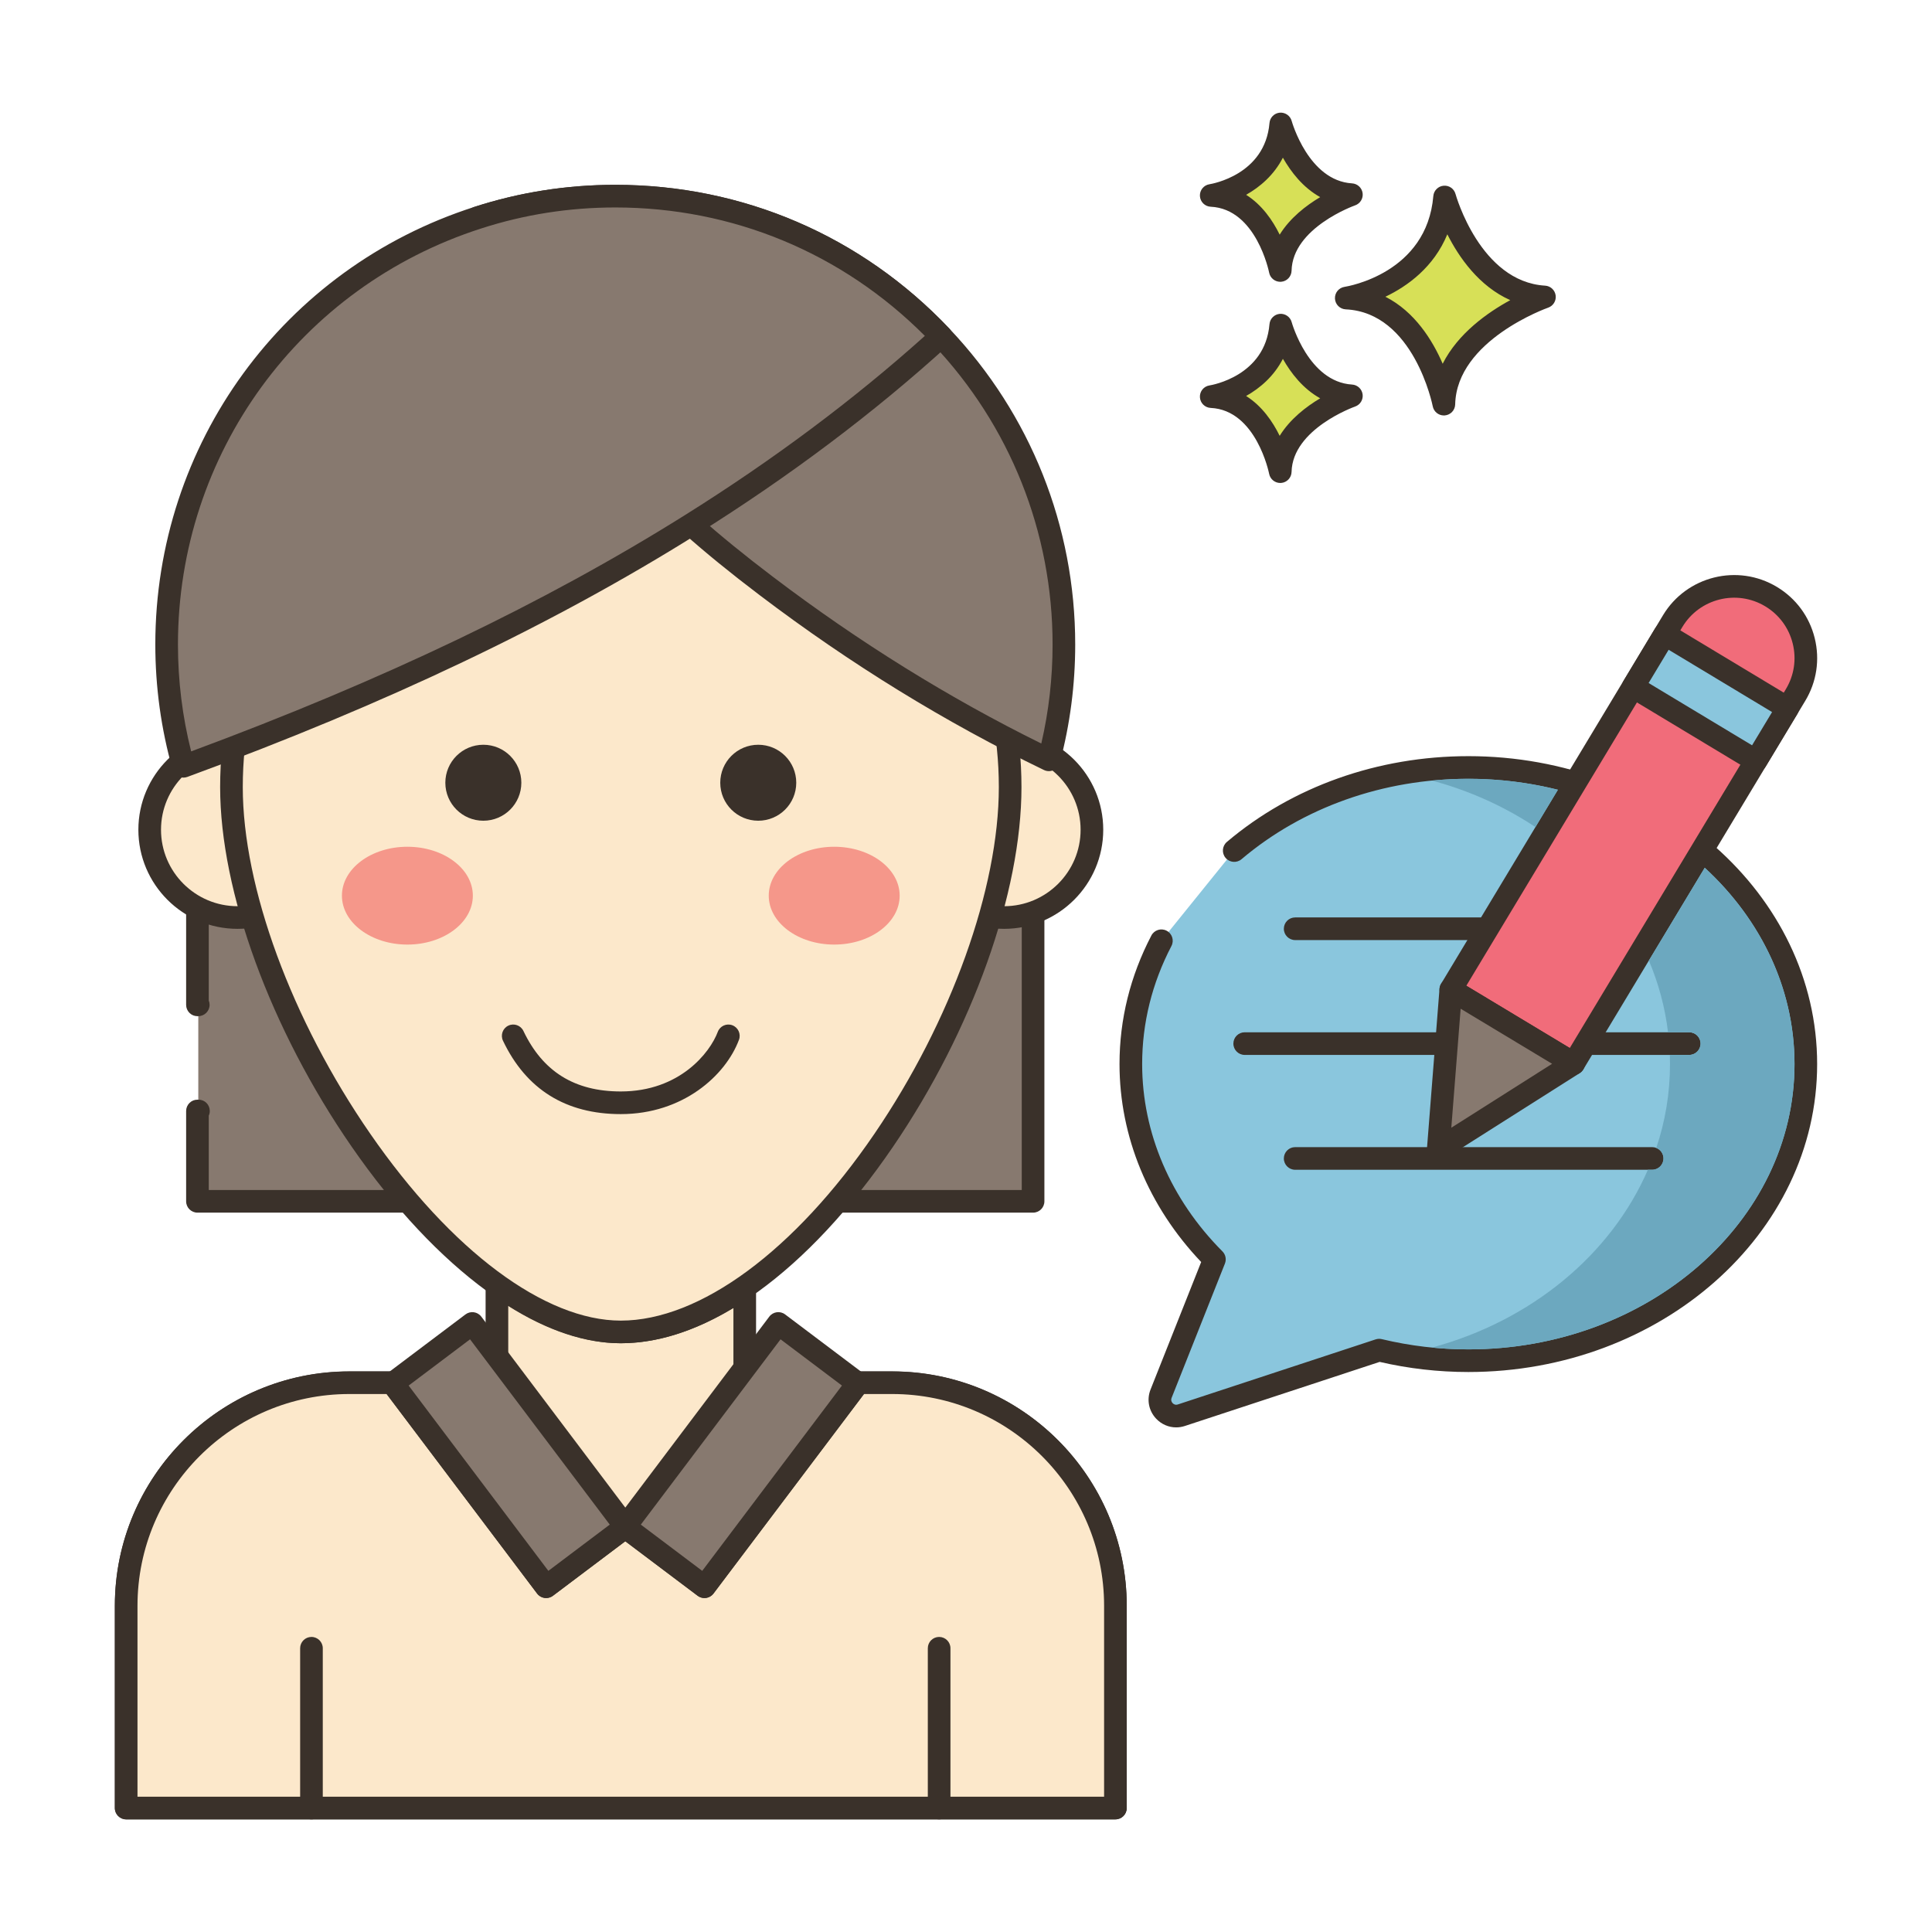 <svg id="Layer_1" enable-background="new 0 0 256 256" height="512" viewBox="0 0 256 256" width="512" xmlns="http://www.w3.org/2000/svg"><path d="m26.163 81.468v51.682c.038 0 .073-.005.111-.005v14.071c-.038 0-.073-.005-.111-.005v11.97h110.724v-77.713z" fill="#87796f"/><path d="m136.887 79.968h-110.724c-.828 0-1.5.671-1.5 1.5v51.682c0 .401.161.786.446 1.067.286.282.646.431 1.073.433l.091-.005c.828 0 1.5-.671 1.5-1.5 0-.2-.039-.391-.11-.566v-49.61h107.724v74.712h-107.724v-9.853c.086-.187.134-.394.134-.611 0-.829-.648-1.5-1.477-1.5-.028-.002-.108-.006-.138-.006-.428.004-.787.15-1.073.433-.285.282-.446.666-.446 1.067v11.97c0 .829.672 1.5 1.5 1.5h110.724c.828 0 1.5-.671 1.5-1.5v-77.713c0-.828-.672-1.5-1.5-1.5z" fill="#3a312a"/><path d="m191.418 26.102c-.974 11.564-13.031 13.39-13.031 13.39 10.352.487 12.932 14.059 12.932 14.059.221-9.677 13.328-14.202 13.328-14.202-9.819-.588-13.229-13.247-13.229-13.247z" fill="#d7e057"/><path d="m204.736 37.851c-8.609-.515-11.839-12.025-11.87-12.141-.191-.702-.848-1.168-1.584-1.101-.725.066-1.298.642-1.359 1.367-.859 10.215-11.319 11.963-11.761 12.033-.763.115-1.313.79-1.273 1.561.04.77.657 1.384 1.428 1.421 9.033.425 11.505 12.718 11.528 12.842.138.711.76 1.217 1.473 1.217.042 0 .084-.002.126-.005.765-.064 1.357-.693 1.375-1.459.194-8.509 12.198-12.777 12.319-12.819.675-.235 1.092-.914.994-1.623s-.682-1.25-1.396-1.293zm-13.573 10.347c-1.357-3.13-3.71-6.908-7.591-8.878 2.933-1.404 6.413-3.914 8.206-8.274 1.552 3.071 4.202 6.881 8.339 8.724-3.009 1.64-6.927 4.406-8.954 8.428z" fill="#3a312a"/><path d="m169.708 43.083c-.689 8.179-9.217 9.471-9.217 9.471 7.322.344 9.147 9.944 9.147 9.944.156-6.844 9.427-10.045 9.427-10.045-6.945-.416-9.357-9.37-9.357-9.37z" fill="#d7e057"/><path d="m179.155 50.955c-5.771-.345-7.978-8.186-8-8.265-.189-.702-.86-1.163-1.581-1.102-.726.065-1.3.643-1.361 1.368-.578 6.871-7.65 8.067-7.946 8.114-.763.115-1.313.79-1.273 1.561.04.77.657 1.384 1.428 1.421 6.039.284 7.728 8.643 7.743 8.725.136.712.759 1.22 1.473 1.22.041 0 .083-.001.125-.005.765-.063 1.358-.694 1.376-1.461.13-5.708 8.336-8.633 8.417-8.661.677-.234 1.094-.913.997-1.622-.099-.709-.684-1.25-1.398-1.293zm-9.591 6.795c-.924-1.886-2.34-3.948-4.449-5.281 1.857-1.041 3.699-2.63 4.873-4.917 1.058 1.874 2.656 3.956 4.945 5.225-1.851 1.101-3.992 2.741-5.369 4.973z" fill="#3a312a"/><path d="m169.708 16.425c-.689 8.179-9.217 9.471-9.217 9.471 7.322.344 9.147 9.944 9.147 9.944.156-6.845 9.427-10.045 9.427-10.045-6.945-.416-9.357-9.37-9.357-9.37z" fill="#d7e057"/><path d="m179.155 24.297c-5.771-.345-7.978-8.186-8-8.265-.189-.702-.86-1.162-1.581-1.102-.726.065-1.3.643-1.361 1.368-.578 6.871-7.65 8.067-7.946 8.114-.763.115-1.313.79-1.273 1.561.04.77.657 1.384 1.428 1.421 6.039.284 7.728 8.644 7.743 8.726.136.712.759 1.22 1.473 1.22.041 0 .083-.001.125-.005.765-.063 1.358-.694 1.376-1.461.13-5.708 8.336-8.633 8.417-8.662.677-.234 1.094-.913.997-1.622-.099-.709-.684-1.25-1.398-1.293zm-9.591 6.796c-.924-1.886-2.341-3.948-4.449-5.281 1.856-1.041 3.699-2.63 4.873-4.917 1.058 1.874 2.656 3.956 4.945 5.225-1.851 1.101-3.992 2.74-5.369 4.973z" fill="#3a312a"/><path d="m194.561 101.695c-12.051 0-22.981 4.197-31.022 11.008l-9.648 11.952c-2.594 4.977-4.051 10.508-4.051 16.341 0 9.912 4.185 18.961 11.075 25.875l-7.066 17.797c-.678 1.706.945 3.428 2.69 2.854l26.205-8.621c3.766.905 7.725 1.397 11.818 1.397 24.699 0 44.721-17.596 44.721-39.302-.001-21.705-20.023-39.301-44.722-39.301z" fill="#8ac6dd"/><g fill="#3a312a"><path d="m194.562 100.195c-11.979 0-23.34 4.036-31.992 11.364-.632.535-.71 1.482-.175 2.114.536.633 1.481.711 2.114.175 8.11-6.87 18.783-10.653 30.053-10.653 23.832 0 43.221 16.958 43.221 37.802s-19.389 37.801-43.221 37.801c-3.865 0-7.724-.456-11.467-1.355-.271-.065-.554-.054-.819.034l-26.205 8.621c-.351.115-.584-.06-.693-.176-.107-.115-.269-.358-.133-.7l7.065-17.797c.22-.556.09-1.189-.332-1.612-6.859-6.884-10.637-15.697-10.637-24.816 0-5.441 1.306-10.706 3.881-15.648.383-.735.098-1.641-.637-2.023-.735-.384-1.641-.098-2.023.637-2.801 5.375-4.221 11.106-4.221 17.035 0 9.607 3.835 18.882 10.821 26.225l-6.707 16.893c-.53 1.336-.248 2.817.738 3.864.709.753 1.664 1.157 2.653 1.157.386 0 .777-.062 1.161-.188l25.804-8.489c3.841.889 7.792 1.34 11.75 1.34 25.486 0 46.221-18.303 46.221-40.801 0-22.5-20.734-40.804-46.22-40.804z"/><path d="m218.921 121.565h-47.305c-.828 0-1.5.671-1.5 1.5s.672 1.5 1.5 1.5h47.305c.828 0 1.5-.671 1.5-1.5 0-.828-.672-1.5-1.5-1.5z"/><path d="m223.834 136.783h-58.905c-.828 0-1.5.671-1.5 1.5s.672 1.5 1.5 1.5h58.905c.828 0 1.5-.671 1.5-1.5 0-.828-.672-1.5-1.5-1.5z"/><path d="m218.921 152.001h-47.305c-.828 0-1.5.671-1.5 1.5s.672 1.5 1.5 1.5h47.305c.828 0 1.5-.671 1.5-1.5s-.672-1.5-1.5-1.5z"/></g><path d="m234.682 79.057c-4.495-2.707-10.333-1.257-13.039 3.237l-29.404 48.83 16.277 9.801 29.404-48.83c2.706-4.493 1.256-10.331-3.238-13.038z" fill="#f16c7a"/><path d="m240.457 84.545c-.708-2.852-2.484-5.257-5.002-6.773-5.196-3.129-11.969-1.446-15.098 3.748l-29.404 48.831c-.427.71-.198 1.631.512 2.059l16.276 9.801c.235.142.503.215.773.215.121 0 .242-.015.361-.044.387-.096.719-.341.924-.682l29.404-48.83c1.517-2.516 1.962-5.473 1.254-8.325zm-3.823 6.778-28.63 47.545-13.707-8.254 28.631-47.545c2.276-3.779 7.202-5 10.98-2.726 1.83 1.102 3.122 2.852 3.637 4.925.516 2.074.191 4.224-.911 6.055z" fill="#3a312a"/><path d="m222.559 82.928h8.143v19h-8.143z" fill="#8ac6dd" transform="matrix(.516 -.857 .857 .516 30.54 238.895)"/><path d="m237.643 92.555-16.276-9.801c-.708-.425-1.629-.199-2.059.511l-4.201 6.976c-.205.341-.267.749-.171 1.135s.342.718.683.924l16.277 9.802c.235.142.503.215.773.215.121 0 .242-.015.361-.044.387-.096.719-.341.924-.682l4.2-6.976c.427-.711.199-1.633-.511-2.06zm-5.486 6.202-13.707-8.254 2.653-4.406 13.707 8.254z" fill="#3a312a"/><path d="m192.238 131.125-1.663 21.178 17.94-11.376z" fill="#87796f"/><path d="m209.288 139.642-16.276-9.801c-.445-.268-.997-.286-1.46-.049-.462.238-.769.698-.809 1.217l-1.663 21.177c-.045.567.234 1.109.722 1.403.238.143.506.215.773.215.279 0 .559-.078.804-.233l17.939-11.376c.438-.278.702-.764.696-1.284-.005-.521-.281-1.001-.726-1.269zm-16.982 9.787 1.238-15.767 12.118 7.297z" fill="#3a312a"/><path d="m118.222 183.224h-19.54v-12.693c-5.405 3.745-10.997 5.954-16.424 5.954-5.206 0-10.699-2.232-16.081-6.021h-.331v12.759h-19.553c-16.335 0-29.576 13.234-29.576 29.561v26.788h131.08v-26.788c.001-16.326-13.24-29.56-29.575-29.56z" fill="#fce8cb"/><path d="m118.222 181.724h-18.04v-11.193c0-.558-.31-1.07-.804-1.329s-1.091-.222-1.551.096c-5.446 3.774-10.685 5.688-15.569 5.688-4.682 0-9.802-1.934-15.218-5.747-.253-.178-.554-.273-.863-.273h-.332c-.828 0-1.5.671-1.5 1.5v11.259h-18.052c-17.135 0-31.075 13.934-31.075 31.061v26.788c0 .829.672 1.5 1.5 1.5h131.08c.828 0 1.5-.671 1.5-1.5v-26.788c0-17.128-13.941-31.062-31.076-31.062zm28.076 56.348h-128.08v-25.288c0-15.473 12.595-28.061 28.075-28.061h19.552c.828 0 1.5-.671 1.5-1.5v-10.177c5.203 3.279 10.21 4.939 14.913 4.939 4.779 0 9.788-1.577 14.924-4.692v9.93c0 .829.672 1.5 1.5 1.5h19.54c15.481 0 28.076 12.588 28.076 28.061z" fill="#3a312a"/><path d="m118.222 183.215h-4.675l.122.089-20.325 26.943-10.489-7.898-10.489 7.898-20.325-26.943.121-.089h-5.869c-16.335 0-29.576 13.234-29.576 29.561v26.799h131.08v-26.799c.001-16.327-13.24-29.561-29.575-29.561z" fill="#fce8cb"/><path d="m118.223 181.715h-4.676c-.65 0-1.227.419-1.427 1.038-.018.057-.033.115-.045.173l-19.026 25.221-9.292-6.997c-.535-.402-1.269-.402-1.805 0l-9.291 6.997-19.027-25.223c-.012-.059-.026-.117-.046-.174-.201-.618-.776-1.035-1.426-1.035h-5.868c-17.136 0-31.076 13.934-31.076 31.061v26.799c0 .829.672 1.5 1.5 1.5h131.08c.828 0 1.5-.671 1.5-1.5v-26.799c0-17.127-13.941-31.061-31.075-31.061zm28.075 56.36h-128.08v-25.299c0-15.473 12.595-28.061 28.076-28.061h4.933l19.942 26.435c.498.662 1.438.792 2.1.295l9.586-7.219 9.587 7.219c.662.498 1.601.366 2.1-.295l19.942-26.435h3.739c15.48 0 28.075 12.588 28.075 28.061z" fill="#3a312a"/><ellipse clip-rule="evenodd" cx="31.472" cy="109.945" fill="#fce8cb" fill-rule="evenodd" rx="11.638" ry="11.631"/><path d="m31.473 96.814c-7.244 0-13.138 5.891-13.138 13.131s5.893 13.131 13.138 13.131c7.243 0 13.137-5.891 13.137-13.131s-5.894-13.131-13.137-13.131zm0 23.263c-5.59 0-10.138-4.545-10.138-10.131s4.548-10.131 10.138-10.131 10.137 4.545 10.137 10.131c-.001 5.586-4.547 10.131-10.137 10.131z" fill="#3a312a"/><ellipse clip-rule="evenodd" cx="133.047" cy="109.945" fill="#fce8cb" fill-rule="evenodd" rx="11.638" ry="11.631" transform="matrix(1 -.003 .003 1 -.271 .329)"/><path d="m133.047 96.814c-7.244 0-13.138 5.891-13.138 13.131s5.893 13.131 13.138 13.131c7.244 0 13.138-5.891 13.138-13.131s-5.894-13.131-13.138-13.131zm0 23.263c-5.59 0-10.138-4.545-10.138-10.131s4.548-10.131 10.138-10.131 10.138 4.545 10.138 10.131-4.548 10.131-10.138 10.131z" fill="#3a312a"/><path d="m82.259 52.736c-28.492 0-51.59 23.086-51.59 51.563 0 28.478 28.539 72.189 51.59 72.189 24.149 0 51.59-43.711 51.59-72.189 0-28.477-23.097-51.563-51.59-51.563z" fill="#fce8cb"/><path d="m82.259 51.236c-29.273 0-53.09 23.804-53.09 53.063 0 13.838 6.674 32.087 17.417 47.627 11.282 16.319 24.618 26.062 35.673 26.062 11.639 0 24.794-9.502 36.091-26.07 10.486-15.378 17-33.624 17-47.619 0-29.259-23.817-53.063-53.091-53.063zm33.612 98.992c-10.572 15.504-23.138 24.76-33.612 24.76-10.069 0-22.482-9.259-33.205-24.768-10.415-15.064-16.885-32.66-16.885-45.921 0-27.605 22.47-50.063 50.09-50.063s50.091 22.458 50.091 50.063c0 13.424-6.315 31.023-16.479 45.929z" fill="#3a312a"/><path d="m64.045 98.684c-2.781 0-5.035 2.253-5.035 5.033s2.254 5.033 5.035 5.033 5.035-2.253 5.035-5.033c.001-2.779-2.254-5.033-5.035-5.033z" fill="#3a312a"/><path d="m100.473 98.684c-2.781 0-5.035 2.253-5.035 5.033s2.254 5.033 5.035 5.033 5.035-2.253 5.035-5.033c.001-2.779-2.253-5.033-5.035-5.033z" fill="#3a312a"/><path d="m53.981 112.199c-4.791 0-8.674 2.901-8.674 6.481 0 3.579 3.884 6.481 8.674 6.481 4.791 0 8.674-2.902 8.674-6.481.001-3.58-3.883-6.481-8.674-6.481z" fill="#f5978a"/><path d="m110.537 112.199c-4.791 0-8.674 2.901-8.674 6.481 0 3.579 3.884 6.481 8.674 6.481 4.791 0 8.674-2.902 8.674-6.481 0-3.58-3.883-6.481-8.674-6.481z" fill="#f5978a"/><path d="m60.879 175.932h13.186v33.749h-13.186z" fill="#87796f" transform="matrix(.799 -.602 .602 .799 -102.426 79.398)"/><path d="m84.095 201.41-20.318-26.947c-.498-.662-1.44-.794-2.1-.295l-10.532 7.934c-.318.24-.527.596-.583.99s.048.794.288 1.112l20.318 26.947c.295.391.743.597 1.198.597.315 0 .631-.098.901-.302l10.532-7.933c.318-.24.527-.595.583-.99.056-.396-.047-.795-.287-1.113zm-11.435 6.736-18.512-24.551 8.136-6.129 18.512 24.552z" fill="#3a312a"/><path d="m81.363 186.213h33.749v13.186h-33.749z" fill="#87796f" transform="matrix(.602 -.799 .799 .602 -114.854 155.164)"/><path d="m115.148 183.091c-.056-.394-.265-.75-.583-.99l-10.532-7.934c-.66-.498-1.602-.366-2.1.295l-20.319 26.948c-.24.318-.344.718-.288 1.112s.265.75.583.99l10.532 7.933c.271.204.587.302.901.302.454 0 .904-.206 1.198-.597l20.319-26.947c.242-.318.345-.718.289-1.112zm-22.099 25.055-8.136-6.128 18.513-24.552 8.136 6.128z" fill="#3a312a"/><path d="m41.27 216.902c-.828 0-1.5.671-1.5 1.5v21.173c0 .829.672 1.5 1.5 1.5s1.5-.671 1.5-1.5v-21.173c0-.828-.671-1.5-1.5-1.5z" fill="#3a312a"/><path d="m124.44 216.902c-.828 0-1.5.671-1.5 1.5v21.173c0 .829.672 1.5 1.5 1.5s1.5-.671 1.5-1.5v-21.173c0-.828-.672-1.5-1.5-1.5z" fill="#3a312a"/><path d="m97.039 135.851c-.778-.291-1.64.102-1.931.878-1.023 2.73-5.026 7.894-12.851 7.894-6.113 0-10.333-2.621-12.9-8.013-.355-.747-1.251-1.066-1.999-.709-.748.356-1.066 1.251-.71 2 3.073 6.452 8.324 9.723 15.609 9.723 8.225 0 13.883-5.102 15.659-9.842.292-.776-.102-1.64-.877-1.931z" fill="#3a312a"/><path d="m124.708 44.577c-10.84-11.446-26.181-18.586-43.187-18.586-6.36 0-12.483.999-18.22 2.856 4.544 10.533 9.916 20.648 17.231 29.453 3.363 4.037 7.091 7.763 11.033 11.221 3.212 2.856 6.575 5.551 9.991 8.139 11.645 8.837 24.215 16.654 37.428 23.021 1.3-4.875 1.987-9.996 1.987-15.279.001-15.818-6.176-30.184-16.263-40.825z" fill="#87796f"/><path d="m125.796 43.546c-11.636-12.288-27.36-19.055-44.275-19.055-6.394 0-12.68.985-18.683 2.929-.402.13-.73.424-.904.809-.175.385-.179.825-.011 1.213 5.392 12.5 10.939 21.974 17.456 29.818 3.218 3.863 6.985 7.695 11.188 11.382 2.94 2.614 6.238 5.301 10.082 8.213 12.023 9.124 24.702 16.922 37.683 23.177.206.099.429.149.651.149.214 0 .427-.045.626-.137.406-.187.708-.544.823-.977 1.354-5.07 2.039-10.341 2.039-15.666.002-15.648-5.921-30.512-16.675-41.855zm12.182 54.974c-12.223-6.027-24.162-13.442-35.515-22.056-3.781-2.865-7.02-5.503-9.908-8.072-4.095-3.591-7.752-7.31-10.869-11.051-6.06-7.294-11.273-16.082-16.338-27.555 5.222-1.524 10.655-2.295 16.174-2.295 16.083 0 31.033 6.435 42.097 18.119 10.224 10.784 15.854 24.915 15.854 39.791 0 4.445-.502 8.85-1.495 13.119z" fill="#3a312a"/><path d="m81.521 25.991c-6.36 0-12.483.999-18.22 2.856-23.914 7.677-41.221 30.097-41.221 56.554 0 5.594.773 11.006 2.224 16.138 23.452-8.601 46.366-18.93 67.261-32.019 11.785-7.377 22.915-15.623 33.142-24.943-10.839-11.446-26.18-18.586-43.186-18.586z" fill="#87796f"/><path d="m125.796 43.546c-11.636-12.288-27.36-19.055-44.275-19.055-6.394 0-12.68.985-18.68 2.928-25.278 8.115-42.261 31.416-42.261 57.981 0 5.625.768 11.193 2.281 16.547.113.402.39.738.762.928.213.109.447.164.682.164.175 0 .35-.03.517-.092 26.31-9.65 48.403-20.169 67.54-32.156 12.305-7.702 23.527-16.148 33.357-25.105.297-.271.474-.651.488-1.054.014-.402-.134-.794-.411-1.086zm-35.027 24.703c-18.585 11.642-40.005 21.892-65.44 31.314-1.161-4.604-1.749-9.36-1.749-14.163 0-25.257 16.146-47.41 40.183-55.127 5.704-1.847 11.679-2.783 17.759-2.783 15.57 0 30.078 6.03 41.026 17.017-9.419 8.451-20.103 16.433-31.779 23.742z" fill="#3a312a"/><path d="m194.563 103.19c-1.62 0-3.22.08-4.81.24 5 1.35 9.62 3.45 13.7 6.16l2.97-4.94c-3.77-.94-7.75-1.46-11.86-1.46z" fill="#6ca8bf"/><path d="m225.883 114.99-7.4 12.29c1.28 3.01 2.14 6.19 2.54 9.5h2.81c.83 0 1.5.67 1.5 1.5s-.67 1.5-1.5 1.5h-2.57c.01.41.02.81.02 1.22 0 3.86-.63 7.59-1.82 11.11.56.21.96.75.96 1.39 0 .83-.67 1.5-1.5 1.5h-.57c-4.87 11.24-15.44 20-28.61 23.56 1.6.16 3.21.24 4.82.24 23.83 0 43.22-16.96 43.22-37.8 0-10.07-4.53-19.23-11.9-26.01z" fill="#6ca8bf"/></svg>